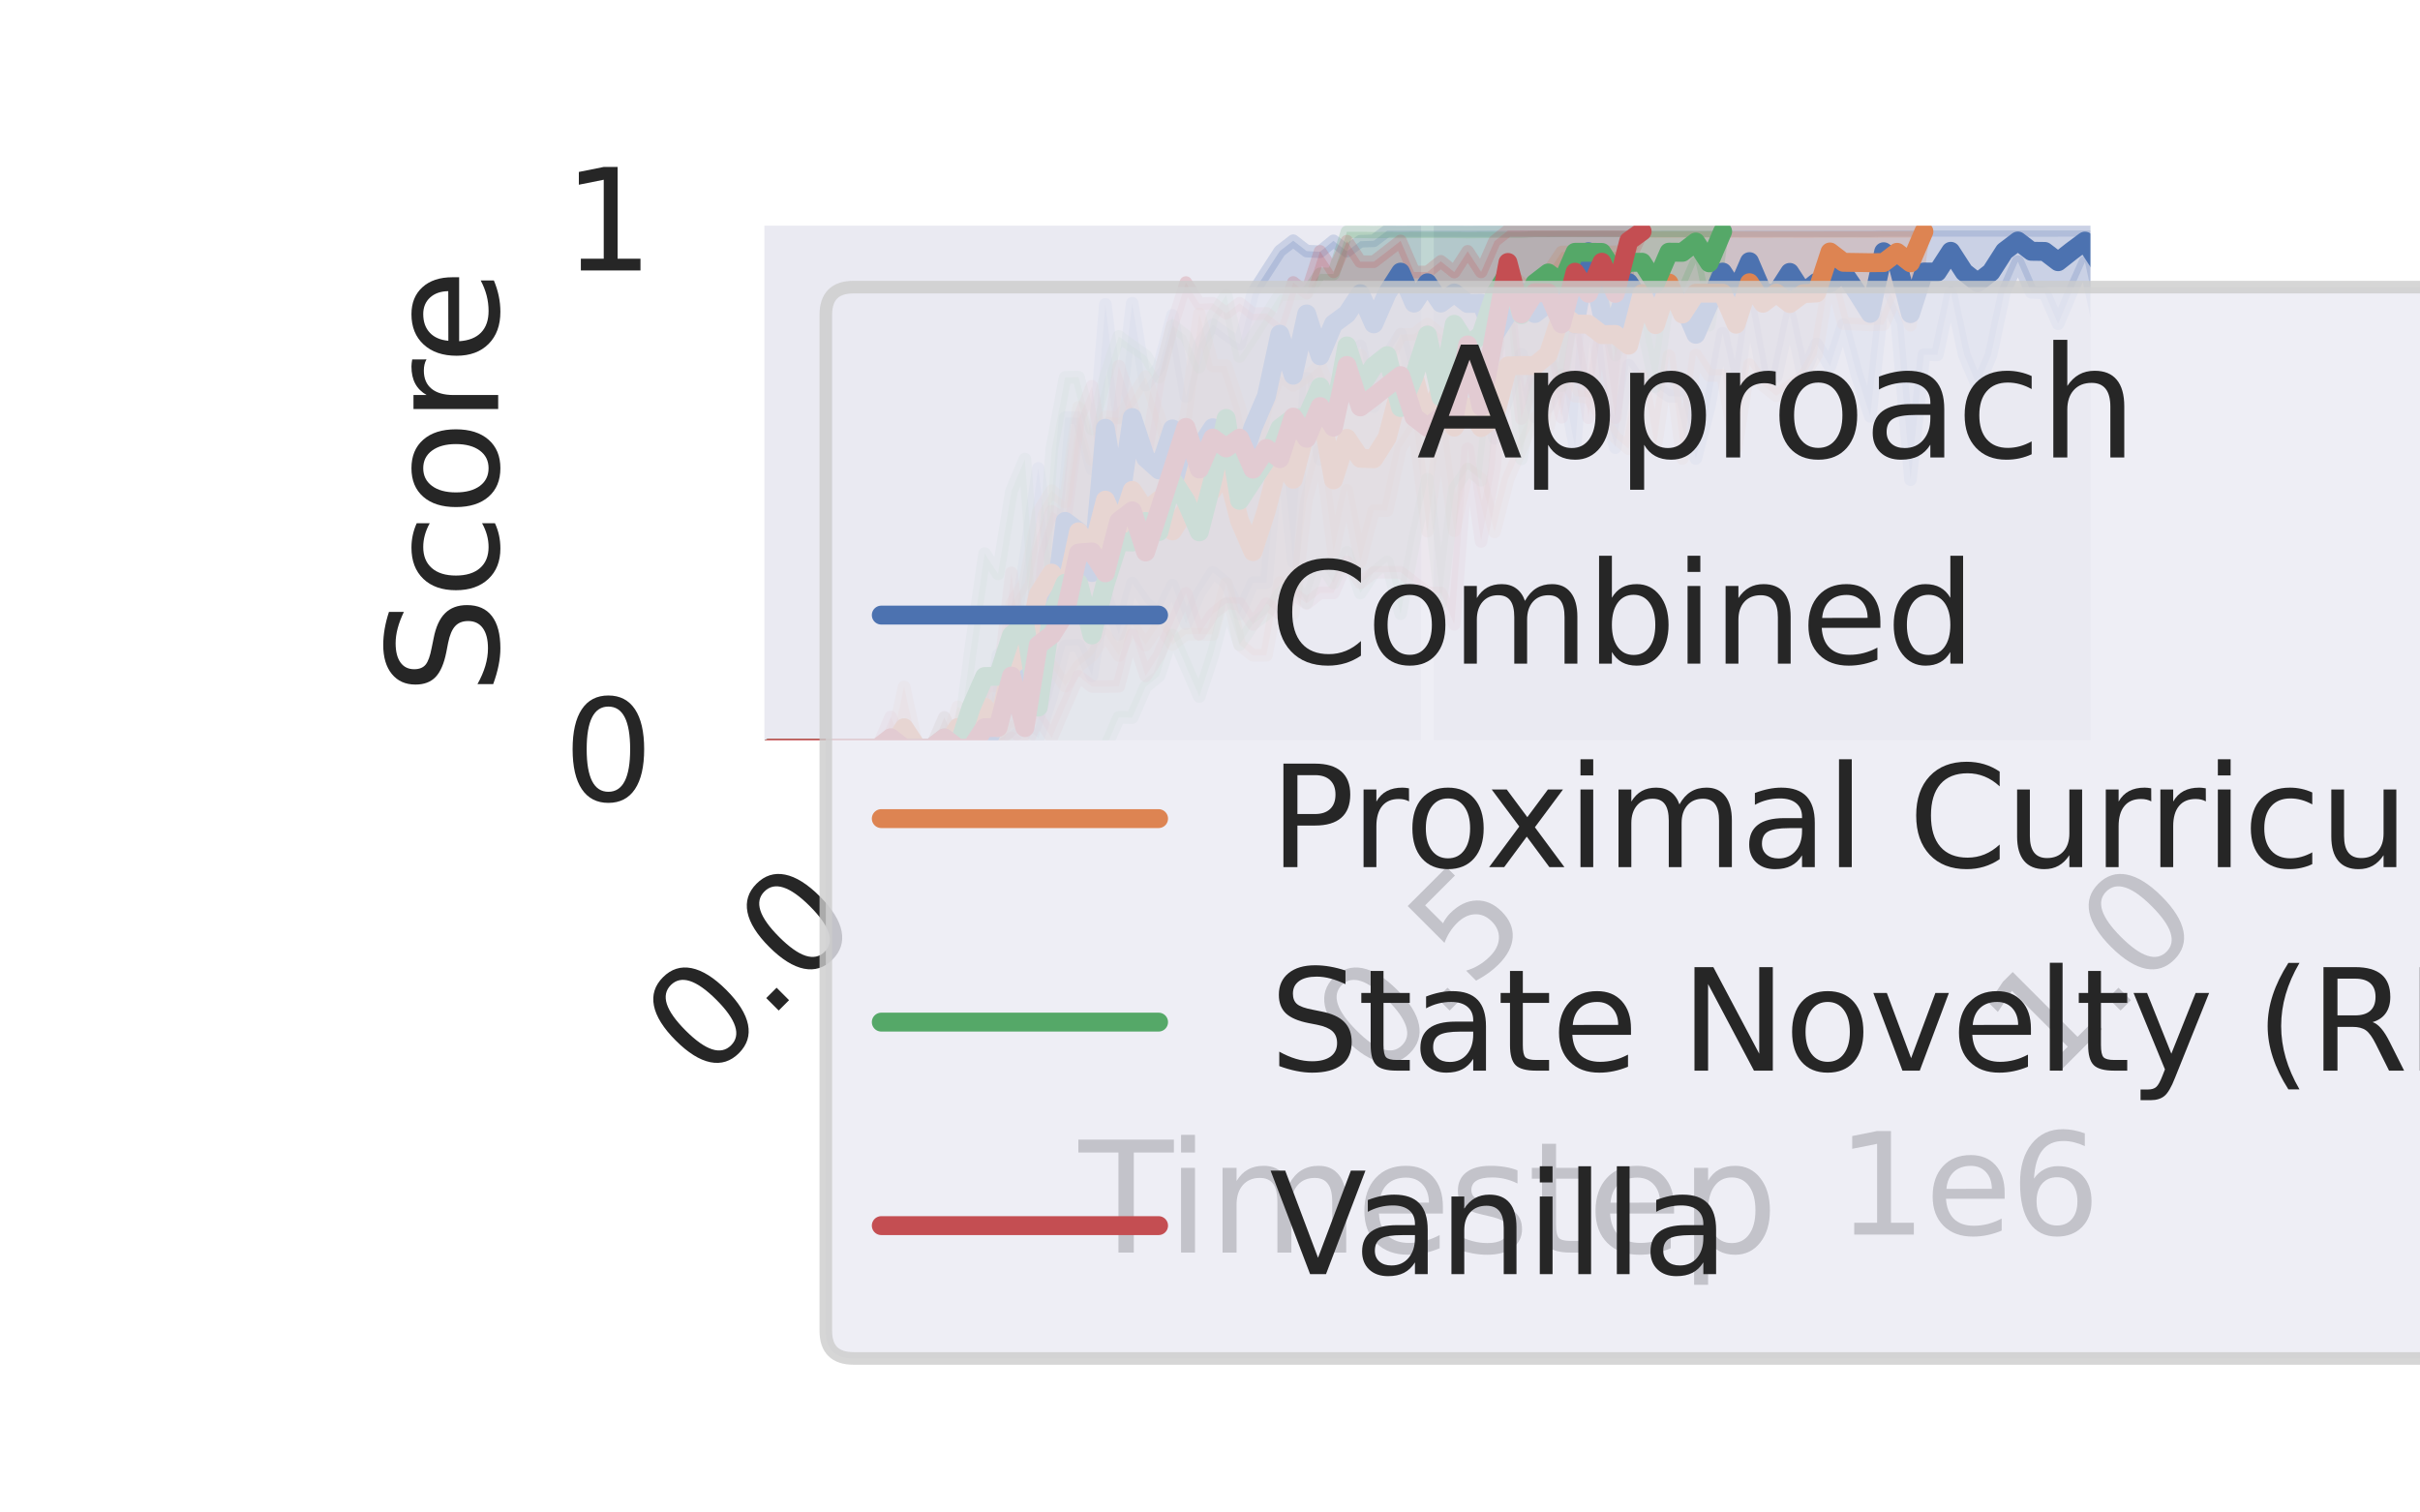 <?xml version="1.0" encoding="utf-8" standalone="no"?>
<!DOCTYPE svg PUBLIC "-//W3C//DTD SVG 1.1//EN"
  "http://www.w3.org/Graphics/SVG/1.1/DTD/svg11.dtd">
<svg xmlns:xlink="http://www.w3.org/1999/xlink" width="288pt" height="180pt" viewBox="0 0 288 180" xmlns="http://www.w3.org/2000/svg" version="1.1">
 <defs>
  <style type="text/css">*{stroke-linejoin: round; stroke-linecap: butt}</style>
 </defs>
 <g id="figure_1">
  <g id="patch_1">
   <path d="M 0 180 
L 288 180 
L 288 0 
L 0 0 
z
" style="fill: #ffffff"/>
  </g>
  <g id="axes_1">
   <g id="patch_2">
    <path d="M 90.03 89.042 
L 249.723 89.042 
L 249.723 25.92 
L 90.03 25.92 
z
" style="fill: #eaeaf2"/>
   </g>
   <g id="matplotlib.axis_1">
    <g id="xtick_1">
     <g id="line2d_1">
      <path d="M 90.03 89.042 
L 90.03 25.92 
" clip-path="url(#p65c3cc6897)" style="fill: none; stroke: #ffffff; stroke-width: 1.5; stroke-linecap: round"/>
     </g>
     <g id="text_1">
      <!-- 0.0 -->
      <g style="fill: #262626" transform="translate(83.972 128.962) rotate(-45) scale(0.165 -0.165)">
       <defs>
        <path id="DejaVuSans-30" d="M 2034 4250 
Q 1547 4250 1301 3770 
Q 1056 3291 1056 2328 
Q 1056 1369 1301 889 
Q 1547 409 2034 409 
Q 2525 409 2770 889 
Q 3016 1369 3016 2328 
Q 3016 3291 2770 3770 
Q 2525 4250 2034 4250 
z
M 2034 4750 
Q 2819 4750 3233 4129 
Q 3647 3509 3647 2328 
Q 3647 1150 3233 529 
Q 2819 -91 2034 -91 
Q 1250 -91 836 529 
Q 422 1150 422 2328 
Q 422 3509 836 4129 
Q 1250 4750 2034 4750 
z
" transform="scale(0.016)"/>
        <path id="DejaVuSans-2e" d="M 684 794 
L 1344 794 
L 1344 0 
L 684 0 
L 684 794 
z
" transform="scale(0.016)"/>
       </defs>
       <use xlink:href="#DejaVuSans-30"/>
       <use xlink:href="#DejaVuSans-2e" x="63.623"/>
       <use xlink:href="#DejaVuSans-30" x="95.41"/>
      </g>
     </g>
    </g>
    <g id="xtick_2">
     <g id="line2d_2">
      <path d="M 169.876 89.042 
L 169.876 25.92 
" clip-path="url(#p65c3cc6897)" style="fill: none; stroke: #ffffff; stroke-width: 1.5; stroke-linecap: round"/>
     </g>
     <g id="text_2">
      <!-- 0.5 -->
      <g style="fill: #262626" transform="translate(163.818 128.962) rotate(-45) scale(0.165 -0.165)">
       <defs>
        <path id="DejaVuSans-35" d="M 691 4666 
L 3169 4666 
L 3169 4134 
L 1269 4134 
L 1269 2991 
Q 1406 3038 1543 3061 
Q 1681 3084 1819 3084 
Q 2600 3084 3056 2656 
Q 3513 2228 3513 1497 
Q 3513 744 3044 326 
Q 2575 -91 1722 -91 
Q 1428 -91 1123 -41 
Q 819 9 494 109 
L 494 744 
Q 775 591 1075 516 
Q 1375 441 1709 441 
Q 2250 441 2565 725 
Q 2881 1009 2881 1497 
Q 2881 1984 2565 2268 
Q 2250 2553 1709 2553 
Q 1456 2553 1204 2497 
Q 953 2441 691 2322 
L 691 4666 
z
" transform="scale(0.016)"/>
       </defs>
       <use xlink:href="#DejaVuSans-30"/>
       <use xlink:href="#DejaVuSans-2e" x="63.623"/>
       <use xlink:href="#DejaVuSans-35" x="95.41"/>
      </g>
     </g>
    </g>
    <g id="xtick_3">
     <g id="line2d_3">
      <path d="M 249.723 89.042 
L 249.723 25.92 
" clip-path="url(#p65c3cc6897)" style="fill: none; stroke: #ffffff; stroke-width: 1.5; stroke-linecap: round"/>
     </g>
     <g id="text_3">
      <!-- 1.0 -->
      <g style="fill: #262626" transform="translate(243.665 128.962) rotate(-45) scale(0.165 -0.165)">
       <defs>
        <path id="DejaVuSans-31" d="M 794 531 
L 1825 531 
L 1825 4091 
L 703 3866 
L 703 4441 
L 1819 4666 
L 2450 4666 
L 2450 531 
L 3481 531 
L 3481 0 
L 794 0 
L 794 531 
z
" transform="scale(0.016)"/>
       </defs>
       <use xlink:href="#DejaVuSans-31"/>
       <use xlink:href="#DejaVuSans-2e" x="63.623"/>
       <use xlink:href="#DejaVuSans-30" x="95.41"/>
      </g>
     </g>
    </g>
    <g id="text_4">
     <!-- Timestep -->
     <g style="fill: #262626" transform="translate(128.388 149.065) scale(0.18 -0.18)">
      <defs>
       <path id="DejaVuSans-54" d="M -19 4666 
L 3928 4666 
L 3928 4134 
L 2272 4134 
L 2272 0 
L 1638 0 
L 1638 4134 
L -19 4134 
L -19 4666 
z
" transform="scale(0.016)"/>
       <path id="DejaVuSans-69" d="M 603 3500 
L 1178 3500 
L 1178 0 
L 603 0 
L 603 3500 
z
M 603 4863 
L 1178 4863 
L 1178 4134 
L 603 4134 
L 603 4863 
z
" transform="scale(0.016)"/>
       <path id="DejaVuSans-6d" d="M 3328 2828 
Q 3544 3216 3844 3400 
Q 4144 3584 4550 3584 
Q 5097 3584 5394 3201 
Q 5691 2819 5691 2113 
L 5691 0 
L 5113 0 
L 5113 2094 
Q 5113 2597 4934 2840 
Q 4756 3084 4391 3084 
Q 3944 3084 3684 2787 
Q 3425 2491 3425 1978 
L 3425 0 
L 2847 0 
L 2847 2094 
Q 2847 2600 2669 2842 
Q 2491 3084 2119 3084 
Q 1678 3084 1418 2786 
Q 1159 2488 1159 1978 
L 1159 0 
L 581 0 
L 581 3500 
L 1159 3500 
L 1159 2956 
Q 1356 3278 1631 3431 
Q 1906 3584 2284 3584 
Q 2666 3584 2933 3390 
Q 3200 3197 3328 2828 
z
" transform="scale(0.016)"/>
       <path id="DejaVuSans-65" d="M 3597 1894 
L 3597 1613 
L 953 1613 
Q 991 1019 1311 708 
Q 1631 397 2203 397 
Q 2534 397 2845 478 
Q 3156 559 3463 722 
L 3463 178 
Q 3153 47 2828 -22 
Q 2503 -91 2169 -91 
Q 1331 -91 842 396 
Q 353 884 353 1716 
Q 353 2575 817 3079 
Q 1281 3584 2069 3584 
Q 2775 3584 3186 3129 
Q 3597 2675 3597 1894 
z
M 3022 2063 
Q 3016 2534 2758 2815 
Q 2500 3097 2075 3097 
Q 1594 3097 1305 2825 
Q 1016 2553 972 2059 
L 3022 2063 
z
" transform="scale(0.016)"/>
       <path id="DejaVuSans-73" d="M 2834 3397 
L 2834 2853 
Q 2591 2978 2328 3040 
Q 2066 3103 1784 3103 
Q 1356 3103 1142 2972 
Q 928 2841 928 2578 
Q 928 2378 1081 2264 
Q 1234 2150 1697 2047 
L 1894 2003 
Q 2506 1872 2764 1633 
Q 3022 1394 3022 966 
Q 3022 478 2636 193 
Q 2250 -91 1575 -91 
Q 1294 -91 989 -36 
Q 684 19 347 128 
L 347 722 
Q 666 556 975 473 
Q 1284 391 1588 391 
Q 1994 391 2212 530 
Q 2431 669 2431 922 
Q 2431 1156 2273 1281 
Q 2116 1406 1581 1522 
L 1381 1569 
Q 847 1681 609 1914 
Q 372 2147 372 2553 
Q 372 3047 722 3315 
Q 1072 3584 1716 3584 
Q 2034 3584 2315 3537 
Q 2597 3491 2834 3397 
z
" transform="scale(0.016)"/>
       <path id="DejaVuSans-74" d="M 1172 4494 
L 1172 3500 
L 2356 3500 
L 2356 3053 
L 1172 3053 
L 1172 1153 
Q 1172 725 1289 603 
Q 1406 481 1766 481 
L 2356 481 
L 2356 0 
L 1766 0 
Q 1100 0 847 248 
Q 594 497 594 1153 
L 594 3053 
L 172 3053 
L 172 3500 
L 594 3500 
L 594 4494 
L 1172 4494 
z
" transform="scale(0.016)"/>
       <path id="DejaVuSans-70" d="M 1159 525 
L 1159 -1331 
L 581 -1331 
L 581 3500 
L 1159 3500 
L 1159 2969 
Q 1341 3281 1617 3432 
Q 1894 3584 2278 3584 
Q 2916 3584 3314 3078 
Q 3713 2572 3713 1747 
Q 3713 922 3314 415 
Q 2916 -91 2278 -91 
Q 1894 -91 1617 61 
Q 1341 213 1159 525 
z
M 3116 1747 
Q 3116 2381 2855 2742 
Q 2594 3103 2138 3103 
Q 1681 3103 1420 2742 
Q 1159 2381 1159 1747 
Q 1159 1113 1420 752 
Q 1681 391 2138 391 
Q 2594 391 2855 752 
Q 3116 1113 3116 1747 
z
" transform="scale(0.016)"/>
      </defs>
      <use xlink:href="#DejaVuSans-54"/>
      <use xlink:href="#DejaVuSans-69" x="57.959"/>
      <use xlink:href="#DejaVuSans-6d" x="85.742"/>
      <use xlink:href="#DejaVuSans-65" x="183.154"/>
      <use xlink:href="#DejaVuSans-73" x="244.678"/>
      <use xlink:href="#DejaVuSans-74" x="296.777"/>
      <use xlink:href="#DejaVuSans-65" x="335.986"/>
      <use xlink:href="#DejaVuSans-70" x="397.51"/>
     </g>
    </g>
    <g id="text_5">
     <!-- 1e6 -->
     <g style="fill: #262626" transform="translate(218.574 146.925) scale(0.165 -0.165)">
      <defs>
       <path id="DejaVuSans-36" d="M 2113 2584 
Q 1688 2584 1439 2293 
Q 1191 2003 1191 1497 
Q 1191 994 1439 701 
Q 1688 409 2113 409 
Q 2538 409 2786 701 
Q 3034 994 3034 1497 
Q 3034 2003 2786 2293 
Q 2538 2584 2113 2584 
z
M 3366 4563 
L 3366 3988 
Q 3128 4100 2886 4159 
Q 2644 4219 2406 4219 
Q 1781 4219 1451 3797 
Q 1122 3375 1075 2522 
Q 1259 2794 1537 2939 
Q 1816 3084 2150 3084 
Q 2853 3084 3261 2657 
Q 3669 2231 3669 1497 
Q 3669 778 3244 343 
Q 2819 -91 2113 -91 
Q 1303 -91 875 529 
Q 447 1150 447 2328 
Q 447 3434 972 4092 
Q 1497 4750 2381 4750 
Q 2619 4750 2861 4703 
Q 3103 4656 3366 4563 
z
" transform="scale(0.016)"/>
      </defs>
      <use xlink:href="#DejaVuSans-31"/>
      <use xlink:href="#DejaVuSans-65" x="63.623"/>
      <use xlink:href="#DejaVuSans-36" x="125.146"/>
     </g>
    </g>
   </g>
   <g id="matplotlib.axis_2">
    <g id="ytick_1">
     <g id="line2d_4">
      <path d="M 90.03 89.042 
L 249.723 89.042 
" clip-path="url(#p65c3cc6897)" style="fill: none; stroke: #ffffff; stroke-width: 1.5; stroke-linecap: round"/>
     </g>
     <g id="text_6">
      <!-- 0 -->
      <g style="fill: #262626" transform="translate(67.032 95.31) scale(0.165 -0.165)">
       <use xlink:href="#DejaVuSans-30"/>
      </g>
     </g>
    </g>
    <g id="ytick_2">
     <g id="line2d_5">
      <path d="M 90.03 25.92 
L 249.723 25.92 
" clip-path="url(#p65c3cc6897)" style="fill: none; stroke: #ffffff; stroke-width: 1.5; stroke-linecap: round"/>
     </g>
     <g id="text_7">
      <!-- 1 -->
      <g style="fill: #262626" transform="translate(67.032 32.189) scale(0.165 -0.165)">
       <use xlink:href="#DejaVuSans-31"/>
      </g>
     </g>
    </g>
    <g id="text_8">
     <!-- Score -->
     <g style="fill: #262626" transform="translate(59.288 82.685) rotate(-90) scale(0.18 -0.18)">
      <defs>
       <path id="DejaVuSans-53" d="M 3425 4513 
L 3425 3897 
Q 3066 4069 2747 4153 
Q 2428 4238 2131 4238 
Q 1616 4238 1336 4038 
Q 1056 3838 1056 3469 
Q 1056 3159 1242 3001 
Q 1428 2844 1947 2747 
L 2328 2669 
Q 3034 2534 3370 2195 
Q 3706 1856 3706 1288 
Q 3706 609 3251 259 
Q 2797 -91 1919 -91 
Q 1588 -91 1214 -16 
Q 841 59 441 206 
L 441 856 
Q 825 641 1194 531 
Q 1563 422 1919 422 
Q 2459 422 2753 634 
Q 3047 847 3047 1241 
Q 3047 1584 2836 1778 
Q 2625 1972 2144 2069 
L 1759 2144 
Q 1053 2284 737 2584 
Q 422 2884 422 3419 
Q 422 4038 858 4394 
Q 1294 4750 2059 4750 
Q 2388 4750 2728 4690 
Q 3069 4631 3425 4513 
z
" transform="scale(0.016)"/>
       <path id="DejaVuSans-63" d="M 3122 3366 
L 3122 2828 
Q 2878 2963 2633 3030 
Q 2388 3097 2138 3097 
Q 1578 3097 1268 2742 
Q 959 2388 959 1747 
Q 959 1106 1268 751 
Q 1578 397 2138 397 
Q 2388 397 2633 464 
Q 2878 531 3122 666 
L 3122 134 
Q 2881 22 2623 -34 
Q 2366 -91 2075 -91 
Q 1284 -91 818 406 
Q 353 903 353 1747 
Q 353 2603 823 3093 
Q 1294 3584 2113 3584 
Q 2378 3584 2631 3529 
Q 2884 3475 3122 3366 
z
" transform="scale(0.016)"/>
       <path id="DejaVuSans-6f" d="M 1959 3097 
Q 1497 3097 1228 2736 
Q 959 2375 959 1747 
Q 959 1119 1226 758 
Q 1494 397 1959 397 
Q 2419 397 2687 759 
Q 2956 1122 2956 1747 
Q 2956 2369 2687 2733 
Q 2419 3097 1959 3097 
z
M 1959 3584 
Q 2709 3584 3137 3096 
Q 3566 2609 3566 1747 
Q 3566 888 3137 398 
Q 2709 -91 1959 -91 
Q 1206 -91 779 398 
Q 353 888 353 1747 
Q 353 2609 779 3096 
Q 1206 3584 1959 3584 
z
" transform="scale(0.016)"/>
       <path id="DejaVuSans-72" d="M 2631 2963 
Q 2534 3019 2420 3045 
Q 2306 3072 2169 3072 
Q 1681 3072 1420 2755 
Q 1159 2438 1159 1844 
L 1159 0 
L 581 0 
L 581 3500 
L 1159 3500 
L 1159 2956 
Q 1341 3275 1631 3429 
Q 1922 3584 2338 3584 
Q 2397 3584 2469 3576 
Q 2541 3569 2628 3553 
L 2631 2963 
z
" transform="scale(0.016)"/>
      </defs>
      <use xlink:href="#DejaVuSans-53"/>
      <use xlink:href="#DejaVuSans-63" x="63.477"/>
      <use xlink:href="#DejaVuSans-6f" x="118.457"/>
      <use xlink:href="#DejaVuSans-72" x="179.639"/>
      <use xlink:href="#DejaVuSans-65" x="218.502"/>
     </g>
    </g>
   </g>
   <g id="PolyCollection_1">
    <defs>
     <path id="maa506ac3ed" d="M 91.627 -90.958 
L 91.627 -90.958 
L 93.224 -90.958 
L 94.821 -90.958 
L 96.418 -90.958 
L 98.015 -90.958 
L 99.612 -90.958 
L 101.208 -90.958 
L 102.805 -90.958 
L 104.402 -90.958 
L 105.999 -90.958 
L 107.596 -90.958 
L 109.193 -90.958 
L 110.79 -90.958 
L 112.387 -90.958 
L 113.984 -90.958 
L 115.581 -90.958 
L 117.178 -90.958 
L 118.775 -90.958 
L 120.372 -92.171 
L 121.969 -93.362 
L 123.565 -92.192 
L 125.162 -97.13 
L 126.759 -103.129 
L 128.356 -103.215 
L 129.953 -99.57 
L 131.55 -109.389 
L 133.147 -104.518 
L 134.744 -110.61 
L 136.341 -108.228 
L 137.938 -106.931 
L 139.535 -110.373 
L 141.132 -105.752 
L 142.729 -109.376 
L 144.326 -111.877 
L 145.922 -110.625 
L 147.519 -106.921 
L 149.116 -110.658 
L 150.713 -110.639 
L 152.31 -129.174 
L 153.907 -113.157 
L 155.504 -135.004 
L 157.101 -125.312 
L 158.698 -130.351 
L 160.295 -135.049 
L 161.892 -138.862 
L 163.489 -131.594 
L 165.086 -137.676 
L 166.682 -140.248 
L 168.279 -134.061 
L 169.876 -138.871 
L 171.473 -134.103 
L 173.07 -135.273 
L 174.667 -131.577 
L 176.264 -134.091 
L 177.861 -127.85 
L 179.458 -132.782 
L 181.055 -137.832 
L 182.652 -130.39 
L 184.249 -131.573 
L 185.846 -135.43 
L 187.443 -126.694 
L 189.039 -147.526 
L 190.636 -132.843 
L 192.233 -126.726 
L 193.83 -136.53 
L 195.427 -134.142 
L 197.024 -134 
L 198.621 -132.851 
L 200.218 -132.819 
L 201.815 -125.431 
L 203.412 -131.608 
L 205.009 -140.327 
L 206.606 -132.899 
L 208.203 -143.963 
L 209.8 -135.331 
L 211.396 -135.202 
L 212.993 -142.621 
L 214.59 -135.282 
L 216.187 -139.066 
L 217.784 -136.427 
L 219.381 -141.378 
L 220.978 -135.465 
L 222.575 -130.442 
L 224.172 -145.021 
L 225.769 -141.426 
L 227.366 -122.915 
L 228.963 -137.788 
L 230.56 -137.77 
L 232.156 -145.169 
L 233.753 -137.77 
L 235.35 -133.99 
L 236.947 -137.729 
L 238.544 -145.206 
L 240.141 -148.856 
L 241.738 -145.202 
L 243.335 -145.128 
L 244.932 -141.468 
L 246.529 -145.24 
L 248.126 -148.814 
L 249.723 -141.447 
L 249.723 -152.58 
L 249.723 -152.58 
L 248.126 -152.58 
L 246.529 -152.576 
L 244.932 -152.576 
L 243.335 -152.575 
L 241.738 -152.576 
L 240.141 -152.578 
L 238.544 -152.578 
L 236.947 -152.578 
L 235.35 -152.578 
L 233.753 -152.576 
L 232.156 -152.576 
L 230.56 -152.578 
L 228.963 -152.578 
L 227.366 -152.576 
L 225.769 -152.578 
L 224.172 -152.578 
L 222.575 -152.541 
L 220.978 -152.546 
L 219.381 -152.541 
L 217.784 -152.541 
L 216.187 -152.546 
L 214.59 -152.546 
L 212.993 -152.546 
L 211.396 -152.546 
L 209.8 -152.546 
L 208.203 -152.551 
L 206.606 -152.541 
L 205.009 -152.546 
L 203.412 -152.534 
L 201.815 -152.541 
L 200.218 -152.546 
L 198.621 -152.541 
L 197.024 -152.546 
L 195.427 -152.546 
L 193.83 -152.546 
L 192.233 -152.541 
L 190.636 -152.546 
L 189.039 -152.541 
L 187.443 -152.546 
L 185.846 -152.546 
L 184.249 -152.528 
L 182.652 -152.541 
L 181.055 -152.546 
L 179.458 -152.541 
L 177.861 -152.551 
L 176.264 -152.546 
L 174.667 -152.546 
L 173.07 -152.546 
L 171.473 -152.546 
L 169.876 -152.546 
L 168.279 -152.546 
L 166.682 -152.546 
L 165.086 -152.541 
L 163.489 -151.346 
L 161.892 -151.291 
L 160.295 -150.101 
L 158.698 -151.337 
L 157.101 -150.039 
L 155.504 -150.117 
L 153.907 -151.355 
L 152.31 -150.124 
L 150.713 -147.651 
L 149.116 -145.16 
L 147.519 -139.05 
L 145.922 -140.195 
L 144.326 -141.357 
L 142.729 -139.013 
L 141.132 -132.803 
L 139.535 -142.479 
L 137.938 -136.351 
L 136.341 -134.164 
L 134.744 -143.908 
L 133.147 -130.307 
L 131.55 -143.775 
L 129.953 -124.162 
L 128.356 -130.289 
L 126.759 -130.295 
L 125.162 -111.907 
L 123.565 -124.263 
L 121.969 -113.141 
L 120.372 -103.277 
L 118.775 -102.017 
L 117.178 -90.958 
L 115.581 -90.958 
L 113.984 -90.958 
L 112.387 -90.958 
L 110.79 -90.958 
L 109.193 -90.958 
L 107.596 -90.958 
L 105.999 -90.958 
L 104.402 -90.958 
L 102.805 -90.958 
L 101.208 -90.958 
L 99.612 -90.958 
L 98.015 -90.958 
L 96.418 -90.958 
L 94.821 -90.958 
L 93.224 -90.958 
L 91.627 -90.958 
z
" style="stroke: #4c72b0; stroke-opacity: 0.2; stroke-width: 1.5"/>
    </defs>
    <g clip-path="url(#p65c3cc6897)">
     <use xlink:href="#maa506ac3ed" x="0" y="180" style="fill: #4c72b0; fill-opacity: 0.2; stroke: #4c72b0; stroke-opacity: 0.2; stroke-width: 1.5"/>
    </g>
   </g>
   <g id="PolyCollection_2">
    <defs>
     <path id="m07a700d496" d="M 91.627 -90.958 
L 91.627 -90.958 
L 93.224 -90.958 
L 94.821 -90.958 
L 96.418 -90.958 
L 98.015 -90.958 
L 99.612 -90.958 
L 101.208 -90.958 
L 102.805 -90.958 
L 104.402 -90.958 
L 105.999 -90.958 
L 107.596 -90.958 
L 109.193 -90.958 
L 110.79 -90.958 
L 112.387 -90.958 
L 113.984 -90.958 
L 115.581 -90.958 
L 117.178 -92.144 
L 118.775 -90.958 
L 120.372 -93.426 
L 121.969 -93.414 
L 123.565 -98.328 
L 125.162 -100.76 
L 126.759 -98.327 
L 128.356 -100.715 
L 129.953 -101.979 
L 131.55 -104.488 
L 133.147 -101.97 
L 134.744 -105.658 
L 136.341 -103.22 
L 137.938 -105.669 
L 139.535 -103.291 
L 141.132 -104.533 
L 142.729 -104.52 
L 144.326 -104.491 
L 145.922 -110.557 
L 147.519 -103.267 
L 149.116 -102 
L 150.713 -102.004 
L 152.31 -110.69 
L 153.907 -106.974 
L 155.504 -120.52 
L 157.101 -126.559 
L 158.698 -114.304 
L 160.295 -121.676 
L 161.892 -113.142 
L 163.489 -119.243 
L 165.086 -119.22 
L 166.682 -126.63 
L 168.279 -129.13 
L 169.876 -116.791 
L 171.473 -129.194 
L 173.07 -116.839 
L 174.667 -124.19 
L 176.264 -123 
L 177.861 -116.697 
L 179.458 -122.926 
L 181.055 -126.671 
L 182.652 -130.28 
L 184.249 -129.164 
L 185.846 -135.296 
L 187.443 -132.841 
L 189.039 -132.732 
L 190.636 -130.311 
L 192.233 -127.947 
L 193.83 -126.594 
L 195.427 -135.236 
L 197.024 -126.632 
L 198.621 -137.676 
L 200.218 -125.429 
L 201.815 -137.752 
L 203.412 -135.325 
L 205.009 -135.318 
L 206.606 -126.686 
L 208.203 -136.599 
L 209.8 -134.161 
L 211.396 -132.892 
L 212.993 -134.057 
L 214.59 -135.17 
L 216.187 -137.782 
L 217.784 -147.555 
L 219.381 -141.481 
L 220.978 -141.411 
L 222.575 -141.335 
L 224.172 -141.381 
L 225.769 -145.037 
L 227.366 -141.294 
L 228.963 -152.408 
L 228.963 -152.486 
L 228.963 -152.486 
L 227.366 -152.464 
L 225.769 -152.464 
L 224.172 -152.464 
L 222.575 -152.457 
L 220.978 -152.461 
L 219.381 -152.461 
L 217.784 -152.457 
L 216.187 -152.454 
L 214.59 -152.45 
L 212.993 -152.454 
L 211.396 -152.454 
L 209.8 -152.45 
L 208.203 -152.45 
L 206.606 -152.454 
L 205.009 -152.45 
L 203.412 -152.45 
L 201.815 -152.454 
L 200.218 -152.45 
L 198.621 -152.45 
L 197.024 -152.45 
L 195.427 -152.454 
L 193.83 -150.03 
L 192.233 -150.039 
L 190.636 -149.988 
L 189.039 -149.959 
L 187.443 -150.046 
L 185.846 -150.005 
L 184.249 -147.621 
L 182.652 -145.117 
L 181.055 -146.337 
L 179.458 -147.592 
L 177.861 -142.598 
L 176.264 -135.266 
L 174.667 -138.975 
L 173.07 -139.061 
L 171.473 -140.185 
L 169.876 -141.447 
L 168.279 -140.217 
L 166.682 -140.174 
L 165.086 -136.648 
L 163.489 -132.809 
L 161.892 -137.747 
L 160.295 -132.745 
L 158.698 -132.619 
L 157.101 -136.552 
L 155.504 -135.192 
L 153.907 -134.115 
L 152.31 -135.311 
L 150.713 -131.578 
L 149.116 -124.204 
L 147.519 -131.536 
L 145.922 -136.472 
L 144.326 -136.47 
L 142.729 -142.653 
L 141.132 -130.421 
L 139.535 -125.421 
L 137.938 -130.367 
L 136.341 -135.181 
L 134.744 -132.667 
L 133.147 -130.256 
L 131.55 -130.408 
L 129.953 -125.309 
L 128.356 -131.534 
L 126.759 -120.236 
L 125.162 -121.617 
L 123.565 -119.037 
L 121.969 -110.68 
L 120.372 -108.11 
L 118.775 -95.896 
L 117.178 -99.613 
L 115.581 -94.682 
L 113.984 -95.88 
L 112.387 -90.958 
L 110.79 -90.958 
L 109.193 -90.958 
L 107.596 -98.256 
L 105.999 -90.958 
L 104.402 -90.958 
L 102.805 -90.958 
L 101.208 -90.958 
L 99.612 -90.958 
L 98.015 -90.958 
L 96.418 -90.958 
L 94.821 -90.958 
L 93.224 -90.958 
L 91.627 -90.958 
z
" style="stroke: #dd8452; stroke-opacity: 0.2; stroke-width: 1.5"/>
    </defs>
    <g clip-path="url(#p65c3cc6897)">
     <use xlink:href="#m07a700d496" x="0" y="180" style="fill: #dd8452; fill-opacity: 0.2; stroke: #dd8452; stroke-opacity: 0.2; stroke-width: 1.5"/>
    </g>
   </g>
   <g id="PolyCollection_3">
    <defs>
     <path id="m47f9882ffa" d="M 91.627 -90.958 
L 91.627 -90.958 
L 93.224 -90.958 
L 94.821 -90.958 
L 96.418 -90.958 
L 98.015 -90.958 
L 99.612 -90.958 
L 101.208 -90.958 
L 102.805 -90.958 
L 104.402 -90.958 
L 105.999 -90.958 
L 107.596 -90.958 
L 109.193 -90.958 
L 110.79 -90.958 
L 112.387 -90.958 
L 113.984 -90.958 
L 115.581 -90.958 
L 117.178 -90.958 
L 118.775 -90.958 
L 120.372 -90.958 
L 121.969 -90.958 
L 123.565 -90.958 
L 125.162 -90.958 
L 126.759 -90.958 
L 128.356 -90.958 
L 129.953 -90.958 
L 131.55 -90.958 
L 133.147 -94.625 
L 134.744 -94.6 
L 136.341 -98.279 
L 137.938 -99.568 
L 139.535 -104.426 
L 141.132 -100.758 
L 142.729 -97.107 
L 144.326 -102.004 
L 145.922 -108.132 
L 147.519 -103.276 
L 149.116 -105.717 
L 150.713 -106.903 
L 152.31 -109.334 
L 153.907 -110.678 
L 155.504 -108.249 
L 157.101 -113.055 
L 158.698 -110.605 
L 160.295 -114.268 
L 161.892 -109.426 
L 163.489 -111.857 
L 165.086 -113.142 
L 166.682 -106.96 
L 168.279 -115.488 
L 169.876 -122.976 
L 171.473 -108.213 
L 173.07 -121.795 
L 174.667 -124.171 
L 176.264 -122.851 
L 177.861 -137.416 
L 179.458 -142.487 
L 181.055 -125.385 
L 182.652 -133.99 
L 184.249 -137.665 
L 185.846 -134.064 
L 187.443 -145.043 
L 189.039 -145.005 
L 190.636 -144.988 
L 192.233 -137.718 
L 193.83 -141.463 
L 195.427 -141.49 
L 197.024 -133.988 
L 198.621 -145.085 
L 200.218 -145.042 
L 201.815 -148.713 
L 203.412 -141.287 
L 205.009 -152.341 
L 205.009 -152.567 
L 205.009 -152.567 
L 203.412 -152.528 
L 201.815 -152.514 
L 200.218 -152.528 
L 198.621 -152.521 
L 197.024 -152.514 
L 195.427 -152.528 
L 193.83 -152.505 
L 192.233 -152.521 
L 190.636 -152.528 
L 189.039 -152.521 
L 187.443 -152.529 
L 185.846 -152.528 
L 184.249 -152.521 
L 182.652 -152.521 
L 181.055 -152.417 
L 179.458 -152.417 
L 177.861 -152.417 
L 176.264 -152.409 
L 174.667 -152.387 
L 173.07 -152.417 
L 171.473 -152.417 
L 169.876 -152.417 
L 168.279 -152.41 
L 166.682 -152.386 
L 165.086 -152.417 
L 163.489 -152.387 
L 161.892 -152.417 
L 160.295 -152.417 
L 158.698 -147.392 
L 157.101 -147.415 
L 155.504 -145.06 
L 153.907 -145 
L 152.31 -144.929 
L 150.713 -142.438 
L 149.116 -139.993 
L 147.519 -137.567 
L 145.922 -144.855 
L 144.326 -142.423 
L 142.729 -136.298 
L 141.132 -140.027 
L 139.535 -141.262 
L 137.938 -135.118 
L 136.341 -137.676 
L 134.744 -138.784 
L 133.147 -139.957 
L 131.55 -135.076 
L 129.953 -128.934 
L 128.356 -135.108 
L 126.759 -135.09 
L 125.162 -126.518 
L 123.565 -103.176 
L 121.969 -125.367 
L 120.372 -121.553 
L 118.775 -111.71 
L 117.178 -114.128 
L 115.581 -103.192 
L 113.984 -90.958 
L 112.387 -94.596 
L 110.79 -90.958 
L 109.193 -90.958 
L 107.596 -90.958 
L 105.999 -90.958 
L 104.402 -90.958 
L 102.805 -90.958 
L 101.208 -90.958 
L 99.612 -90.958 
L 98.015 -90.958 
L 96.418 -90.958 
L 94.821 -90.958 
L 93.224 -90.958 
L 91.627 -90.958 
z
" style="stroke: #55a868; stroke-opacity: 0.2; stroke-width: 1.5"/>
    </defs>
    <g clip-path="url(#p65c3cc6897)">
     <use xlink:href="#m47f9882ffa" x="0" y="180" style="fill: #55a868; fill-opacity: 0.2; stroke: #55a868; stroke-opacity: 0.2; stroke-width: 1.5"/>
    </g>
   </g>
   <g id="PolyCollection_4">
    <defs>
     <path id="mc0eb7cdab4" d="M 91.627 -90.958 
L 91.627 -90.958 
L 93.224 -90.958 
L 94.821 -90.958 
L 96.418 -90.958 
L 98.015 -90.958 
L 99.612 -90.958 
L 101.208 -90.958 
L 102.805 -90.958 
L 104.402 -90.958 
L 105.999 -90.958 
L 107.596 -90.958 
L 109.193 -90.958 
L 110.79 -90.958 
L 112.387 -90.958 
L 113.984 -90.958 
L 115.581 -90.958 
L 117.178 -90.958 
L 118.775 -90.958 
L 120.372 -92.182 
L 121.969 -90.958 
L 123.565 -94.646 
L 125.162 -92.178 
L 126.759 -95.925 
L 128.356 -99.528 
L 129.953 -98.291 
L 131.55 -98.284 
L 133.147 -98.315 
L 134.744 -104.478 
L 136.341 -99.557 
L 137.938 -102.04 
L 139.535 -105.696 
L 141.132 -109.391 
L 142.729 -104.511 
L 144.326 -106.93 
L 145.922 -108.203 
L 147.519 -108.164 
L 149.116 -105.696 
L 150.713 -108.169 
L 152.31 -106.956 
L 153.907 -109.403 
L 155.504 -108.167 
L 157.101 -109.44 
L 158.698 -109.442 
L 160.295 -113.141 
L 161.892 -110.637 
L 163.489 -111.871 
L 165.086 -111.892 
L 166.682 -111.894 
L 168.279 -110.671 
L 169.876 -109.426 
L 171.473 -109.423 
L 173.07 -105.703 
L 174.667 -126.604 
L 176.264 -115.568 
L 177.861 -124.25 
L 179.458 -144.844 
L 181.055 -130.192 
L 182.652 -135.303 
L 184.249 -137.693 
L 185.846 -130.332 
L 187.443 -140.181 
L 189.039 -130.286 
L 190.636 -141.376 
L 192.233 -130.307 
L 193.83 -148.924 
L 195.427 -152.353 
L 195.427 -152.567 
L 195.427 -152.567 
L 193.83 -152.569 
L 192.233 -152.567 
L 190.636 -152.569 
L 189.039 -152.569 
L 187.443 -152.567 
L 185.846 -152.571 
L 184.249 -152.567 
L 182.652 -152.569 
L 181.055 -152.571 
L 179.458 -152.569 
L 177.861 -151.296 
L 176.264 -147.642 
L 174.667 -150.091 
L 173.07 -147.621 
L 171.473 -148.901 
L 169.876 -147.63 
L 168.279 -147.635 
L 166.682 -151.326 
L 165.086 -150.082 
L 163.489 -148.856 
L 161.892 -148.856 
L 160.295 -151.298 
L 158.698 -147.646 
L 157.101 -150.087 
L 155.504 -145.121 
L 153.907 -146.387 
L 152.31 -141.481 
L 150.713 -142.711 
L 149.116 -142.642 
L 147.519 -143.913 
L 145.922 -142.708 
L 144.326 -143.922 
L 142.729 -143.855 
L 141.132 -146.375 
L 139.535 -141.419 
L 137.938 -135.156 
L 136.341 -125.542 
L 134.744 -131.625 
L 133.147 -136.415 
L 131.55 -124.153 
L 129.953 -134.039 
L 128.356 -130.078 
L 126.759 -118.023 
L 125.162 -119.178 
L 123.565 -114.217 
L 121.969 -98.315 
L 120.372 -111.825 
L 118.775 -98.389 
L 117.178 -98.283 
L 115.581 -90.958 
L 113.984 -90.958 
L 112.387 -94.65 
L 110.79 -90.958 
L 109.193 -90.958 
L 107.596 -90.958 
L 105.999 -94.676 
L 104.402 -90.958 
L 102.805 -90.958 
L 101.208 -90.958 
L 99.612 -90.958 
L 98.015 -90.958 
L 96.418 -90.958 
L 94.821 -90.958 
L 93.224 -90.958 
L 91.627 -90.958 
z
" style="stroke: #c44e52; stroke-opacity: 0.2; stroke-width: 1.5"/>
    </defs>
    <g clip-path="url(#p65c3cc6897)">
     <use xlink:href="#mc0eb7cdab4" x="0" y="180" style="fill: #c44e52; fill-opacity: 0.2; stroke: #c44e52; stroke-opacity: 0.2; stroke-width: 1.5"/>
    </g>
   </g>
   <g id="line2d_6">
    <path d="M 91.627 89.042 
L 93.224 89.042 
L 94.821 89.042 
L 96.418 89.042 
L 98.015 89.042 
L 99.612 89.042 
L 101.208 89.042 
L 102.805 89.042 
L 104.402 89.042 
L 105.999 89.042 
L 107.596 89.042 
L 109.193 89.042 
L 110.79 89.042 
L 112.387 89.042 
L 113.984 89.042 
L 115.581 89.042 
L 117.178 89.042 
L 118.775 85.356 
L 120.372 82.916 
L 121.969 76.81 
L 123.565 71.779 
L 125.162 74.308 
L 126.759 62.051 
L 128.356 63.244 
L 129.953 68.134 
L 131.55 50.968 
L 133.147 60.73 
L 134.744 49.691 
L 136.341 54.503 
L 137.938 55.924 
L 139.535 51.046 
L 141.132 58.273 
L 142.729 53.356 
L 144.326 50.908 
L 145.922 53.376 
L 147.519 55.803 
L 149.116 50.858 
L 150.713 47.157 
L 152.31 39.771 
L 153.907 44.654 
L 155.504 37.363 
L 157.101 42.349 
L 158.698 38.548 
L 160.295 37.367 
L 161.892 34.947 
L 163.489 38.542 
L 165.086 34.883 
L 166.682 32.386 
L 168.279 36.071 
L 169.876 33.654 
L 171.473 36.064 
L 173.07 34.865 
L 174.667 36.119 
L 176.264 36.089 
L 177.861 39.801 
L 179.458 37.305 
L 181.055 34.778 
L 182.652 37.317 
L 184.249 36.099 
L 185.846 34.799 
L 187.443 38.558 
L 189.039 29.957 
L 190.636 37.308 
L 192.233 38.537 
L 193.83 33.631 
L 195.427 36.06 
L 197.024 36.071 
L 198.621 34.869 
L 200.218 36.09 
L 201.815 39.782 
L 203.412 36.092 
L 205.009 32.383 
L 206.606 34.828 
L 208.203 31.136 
L 209.8 34.862 
L 211.396 34.901 
L 212.993 32.417 
L 214.59 34.872 
L 216.187 33.596 
L 217.784 33.672 
L 219.381 32.418 
L 220.978 34.762 
L 222.575 37.298 
L 224.172 29.959 
L 225.769 31.158 
L 227.366 37.328 
L 228.963 32.37 
L 230.56 32.376 
L 232.156 29.909 
L 233.753 32.376 
L 235.35 33.636 
L 236.947 32.39 
L 238.544 29.895 
L 240.141 28.681 
L 241.738 29.904 
L 243.335 29.924 
L 244.932 31.144 
L 246.529 29.886 
L 248.126 28.695 
L 249.723 31.151 
" clip-path="url(#p65c3cc6897)" style="fill: none; stroke: #4c72b0; stroke-width: 2.25; stroke-linecap: round"/>
   </g>
   <g id="line2d_7">
    <path d="M 91.627 89.042 
L 93.224 89.042 
L 94.821 89.042 
L 96.418 89.042 
L 98.015 89.042 
L 99.612 89.042 
L 101.208 89.042 
L 102.805 89.042 
L 104.402 89.042 
L 105.999 89.042 
L 107.596 86.609 
L 109.193 89.042 
L 110.79 89.042 
L 112.387 89.042 
L 113.984 86.581 
L 115.581 87.801 
L 117.178 84.162 
L 118.775 86.579 
L 120.372 79.232 
L 121.969 77.953 
L 123.565 70.718 
L 125.162 68.209 
L 126.759 70.673 
L 128.356 63.289 
L 129.953 65.771 
L 131.55 59.523 
L 133.147 63.255 
L 134.744 58.361 
L 136.341 60.799 
L 137.938 59.51 
L 139.535 63.186 
L 141.132 60.689 
L 142.729 54.587 
L 144.326 58.313 
L 145.922 55.831 
L 147.519 61.975 
L 149.116 65.65 
L 150.713 60.748 
L 152.31 54.533 
L 153.907 57.037 
L 155.504 50.918 
L 157.101 48.413 
L 158.698 57.113 
L 160.295 52.165 
L 161.892 54.54 
L 163.489 54.599 
L 165.086 52.076 
L 166.682 46.003 
L 168.279 44.725 
L 169.876 50.867 
L 171.473 45.906 
L 173.07 50.835 
L 174.667 48.431 
L 176.264 50.89 
L 177.861 49.73 
L 179.458 43.553 
L 181.055 43.496 
L 182.652 43.514 
L 184.249 42.198 
L 185.846 37.353 
L 187.443 38.557 
L 189.039 38.587 
L 190.636 39.824 
L 192.233 39.801 
L 193.83 41.081 
L 195.427 34.934 
L 197.024 38.635 
L 198.621 33.683 
L 200.218 37.369 
L 201.815 34.89 
L 203.412 34.885 
L 205.009 34.892 
L 206.606 38.58 
L 208.203 33.645 
L 209.8 36.09 
L 211.396 34.878 
L 212.993 36.131 
L 214.59 34.947 
L 216.187 34.867 
L 217.784 29.988 
L 219.381 31.215 
L 220.978 31.238 
L 222.575 31.264 
L 224.172 31.25 
L 225.769 30.03 
L 227.366 31.277 
L 228.963 27.553 
" clip-path="url(#p65c3cc6897)" style="fill: none; stroke: #dd8452; stroke-width: 2.25; stroke-linecap: round"/>
   </g>
   <g id="line2d_8">
    <path d="M 91.627 89.042 
L 93.224 89.042 
L 94.821 89.042 
L 96.418 89.042 
L 98.015 89.042 
L 99.612 89.042 
L 101.208 89.042 
L 102.805 89.042 
L 104.402 89.042 
L 105.999 89.042 
L 107.596 89.042 
L 109.193 89.042 
L 110.79 89.042 
L 112.387 87.829 
L 113.984 89.042 
L 115.581 84.152 
L 117.178 80.517 
L 118.775 80.482 
L 120.372 75.609 
L 121.969 74.317 
L 123.565 84.154 
L 125.162 73.124 
L 126.759 69.409 
L 128.356 69.391 
L 129.953 75.565 
L 131.55 69.423 
L 133.147 64.462 
L 134.744 64.505 
L 136.341 62.056 
L 137.938 63.26 
L 139.535 57.12 
L 141.132 59.608 
L 142.729 63.298 
L 144.326 57.145 
L 145.922 49.796 
L 147.519 59.549 
L 149.116 57.11 
L 150.713 54.686 
L 152.31 50.959 
L 153.907 49.752 
L 155.504 49.652 
L 157.101 46.039 
L 158.698 49.757 
L 160.295 41.165 
L 161.892 46.037 
L 163.489 43.576 
L 165.086 42.321 
L 166.682 48.503 
L 168.279 44.817 
L 169.876 39.874 
L 171.473 47.25 
L 173.07 38.597 
L 174.667 41.094 
L 176.264 39.844 
L 177.861 35.083 
L 179.458 32.534 
L 181.055 37.457 
L 182.652 33.711 
L 184.249 32.486 
L 185.846 33.686 
L 187.443 30.027 
L 189.039 30.027 
L 190.636 30.043 
L 192.233 32.468 
L 193.83 31.22 
L 195.427 31.211 
L 197.024 33.709 
L 198.621 30.012 
L 200.218 30.027 
L 201.815 28.803 
L 203.412 31.278 
L 205.009 27.541 
" clip-path="url(#p65c3cc6897)" style="fill: none; stroke: #55a868; stroke-width: 2.25; stroke-linecap: round"/>
   </g>
   <g id="line2d_9">
    <path d="M 91.627 89.042 
L 93.224 89.042 
L 94.821 89.042 
L 96.418 89.042 
L 98.015 89.042 
L 99.612 89.042 
L 101.208 89.042 
L 102.805 89.042 
L 104.402 89.042 
L 105.999 87.802 
L 107.596 89.042 
L 109.193 89.042 
L 110.79 89.042 
L 112.387 87.811 
L 113.984 89.042 
L 115.581 89.042 
L 117.178 86.6 
L 118.775 86.565 
L 120.372 80.455 
L 121.969 86.59 
L 123.565 76.769 
L 125.162 75.565 
L 126.759 73.026 
L 128.356 65.815 
L 129.953 65.686 
L 131.55 68.17 
L 133.147 62.024 
L 134.744 60.794 
L 136.341 65.687 
L 137.938 60.801 
L 139.535 55.868 
L 141.132 50.863 
L 142.729 55.817 
L 144.326 52.133 
L 145.922 53.308 
L 147.519 52.14 
L 149.116 55.831 
L 150.713 53.365 
L 152.31 54.588 
L 153.907 49.643 
L 155.504 52.161 
L 157.101 48.383 
L 158.698 50.833 
L 160.295 43.493 
L 161.892 48.427 
L 163.489 47.214 
L 165.086 45.957 
L 166.682 44.7 
L 168.279 49.626 
L 169.876 50.854 
L 171.473 49.597 
L 173.07 49.661 
L 174.667 41.051 
L 176.264 48.374 
L 177.861 39.768 
L 179.458 31.234 
L 181.055 37.358 
L 182.652 34.83 
L 184.249 34.847 
L 185.846 38.549 
L 187.443 32.395 
L 189.039 34.904 
L 190.636 31.207 
L 192.233 34.913 
L 193.83 28.691 
L 195.427 27.539 
" clip-path="url(#p65c3cc6897)" style="fill: none; stroke: #c44e52; stroke-width: 2.25; stroke-linecap: round"/>
   </g>
   <g id="line2d_10"/>
   <g id="line2d_11"/>
   <g id="line2d_12"/>
   <g id="line2d_13"/>
   <g id="patch_3">
    <path d="M 90.03 89.042 
L 90.03 25.92 
" style="fill: none; stroke: #ffffff; stroke-width: 1.875; stroke-linejoin: miter; stroke-linecap: square"/>
   </g>
   <g id="patch_4">
    <path d="M 249.723 89.042 
L 249.723 25.92 
" style="fill: none; stroke: #ffffff; stroke-width: 1.875; stroke-linejoin: miter; stroke-linecap: square"/>
   </g>
   <g id="patch_5">
    <path d="M 90.03 89.042 
L 249.723 89.042 
" style="fill: none; stroke: #ffffff; stroke-width: 1.875; stroke-linejoin: miter; stroke-linecap: square"/>
   </g>
   <g id="patch_6">
    <path d="M 90.03 25.92 
L 249.723 25.92 
" style="fill: none; stroke: #ffffff; stroke-width: 1.875; stroke-linejoin: miter; stroke-linecap: square"/>
   </g>
   <g id="legend_1">
    <g id="patch_7">
     <path d="M 101.58 161.666 
L 321.11 161.666 
Q 324.41 161.666 324.41 158.366 
L 324.41 37.47 
Q 324.41 34.17 321.11 34.17 
L 101.58 34.17 
Q 98.28 34.17 98.28 37.47 
L 98.28 158.366 
Q 98.28 161.666 101.58 161.666 
z
" style="fill: #eaeaf2; opacity: 0.8; stroke: #cccccc; stroke-width: 1.5; stroke-linejoin: miter"/>
    </g>
    <g id="text_9">
     <!-- Approach -->
     <g style="fill: #262626" transform="translate(168.589 54.447) scale(0.18 -0.18)">
      <defs>
       <path id="DejaVuSans-41" d="M 2188 4044 
L 1331 1722 
L 3047 1722 
L 2188 4044 
z
M 1831 4666 
L 2547 4666 
L 4325 0 
L 3669 0 
L 3244 1197 
L 1141 1197 
L 716 0 
L 50 0 
L 1831 4666 
z
" transform="scale(0.016)"/>
       <path id="DejaVuSans-61" d="M 2194 1759 
Q 1497 1759 1228 1600 
Q 959 1441 959 1056 
Q 959 750 1161 570 
Q 1363 391 1709 391 
Q 2188 391 2477 730 
Q 2766 1069 2766 1631 
L 2766 1759 
L 2194 1759 
z
M 3341 1997 
L 3341 0 
L 2766 0 
L 2766 531 
Q 2569 213 2275 61 
Q 1981 -91 1556 -91 
Q 1019 -91 701 211 
Q 384 513 384 1019 
Q 384 1609 779 1909 
Q 1175 2209 1959 2209 
L 2766 2209 
L 2766 2266 
Q 2766 2663 2505 2880 
Q 2244 3097 1772 3097 
Q 1472 3097 1187 3025 
Q 903 2953 641 2809 
L 641 3341 
Q 956 3463 1253 3523 
Q 1550 3584 1831 3584 
Q 2591 3584 2966 3190 
Q 3341 2797 3341 1997 
z
" transform="scale(0.016)"/>
       <path id="DejaVuSans-68" d="M 3513 2113 
L 3513 0 
L 2938 0 
L 2938 2094 
Q 2938 2591 2744 2837 
Q 2550 3084 2163 3084 
Q 1697 3084 1428 2787 
Q 1159 2491 1159 1978 
L 1159 0 
L 581 0 
L 581 4863 
L 1159 4863 
L 1159 2956 
Q 1366 3272 1645 3428 
Q 1925 3584 2291 3584 
Q 2894 3584 3203 3211 
Q 3513 2838 3513 2113 
z
" transform="scale(0.016)"/>
      </defs>
      <use xlink:href="#DejaVuSans-41"/>
      <use xlink:href="#DejaVuSans-70" x="68.408"/>
      <use xlink:href="#DejaVuSans-70" x="131.885"/>
      <use xlink:href="#DejaVuSans-72" x="195.361"/>
      <use xlink:href="#DejaVuSans-6f" x="234.225"/>
      <use xlink:href="#DejaVuSans-61" x="295.406"/>
      <use xlink:href="#DejaVuSans-63" x="356.686"/>
      <use xlink:href="#DejaVuSans-68" x="411.666"/>
     </g>
    </g>
    <g id="line2d_14">
     <path d="M 104.88 73.203 
L 121.38 73.203 
L 137.88 73.203 
" style="fill: none; stroke: #4c72b0; stroke-width: 2.25; stroke-linecap: round"/>
    </g>
    <g id="text_10">
     <!-- Combined -->
     <g style="fill: #262626" transform="translate(151.08 78.978) scale(0.165 -0.165)">
      <defs>
       <path id="DejaVuSans-43" d="M 4122 4306 
L 4122 3641 
Q 3803 3938 3442 4084 
Q 3081 4231 2675 4231 
Q 1875 4231 1450 3742 
Q 1025 3253 1025 2328 
Q 1025 1406 1450 917 
Q 1875 428 2675 428 
Q 3081 428 3442 575 
Q 3803 722 4122 1019 
L 4122 359 
Q 3791 134 3420 21 
Q 3050 -91 2638 -91 
Q 1578 -91 968 557 
Q 359 1206 359 2328 
Q 359 3453 968 4101 
Q 1578 4750 2638 4750 
Q 3056 4750 3426 4639 
Q 3797 4528 4122 4306 
z
" transform="scale(0.016)"/>
       <path id="DejaVuSans-62" d="M 3116 1747 
Q 3116 2381 2855 2742 
Q 2594 3103 2138 3103 
Q 1681 3103 1420 2742 
Q 1159 2381 1159 1747 
Q 1159 1113 1420 752 
Q 1681 391 2138 391 
Q 2594 391 2855 752 
Q 3116 1113 3116 1747 
z
M 1159 2969 
Q 1341 3281 1617 3432 
Q 1894 3584 2278 3584 
Q 2916 3584 3314 3078 
Q 3713 2572 3713 1747 
Q 3713 922 3314 415 
Q 2916 -91 2278 -91 
Q 1894 -91 1617 61 
Q 1341 213 1159 525 
L 1159 0 
L 581 0 
L 581 4863 
L 1159 4863 
L 1159 2969 
z
" transform="scale(0.016)"/>
       <path id="DejaVuSans-6e" d="M 3513 2113 
L 3513 0 
L 2938 0 
L 2938 2094 
Q 2938 2591 2744 2837 
Q 2550 3084 2163 3084 
Q 1697 3084 1428 2787 
Q 1159 2491 1159 1978 
L 1159 0 
L 581 0 
L 581 3500 
L 1159 3500 
L 1159 2956 
Q 1366 3272 1645 3428 
Q 1925 3584 2291 3584 
Q 2894 3584 3203 3211 
Q 3513 2838 3513 2113 
z
" transform="scale(0.016)"/>
       <path id="DejaVuSans-64" d="M 2906 2969 
L 2906 4863 
L 3481 4863 
L 3481 0 
L 2906 0 
L 2906 525 
Q 2725 213 2448 61 
Q 2172 -91 1784 -91 
Q 1150 -91 751 415 
Q 353 922 353 1747 
Q 353 2572 751 3078 
Q 1150 3584 1784 3584 
Q 2172 3584 2448 3432 
Q 2725 3281 2906 2969 
z
M 947 1747 
Q 947 1113 1208 752 
Q 1469 391 1925 391 
Q 2381 391 2643 752 
Q 2906 1113 2906 1747 
Q 2906 2381 2643 2742 
Q 2381 3103 1925 3103 
Q 1469 3103 1208 2742 
Q 947 2381 947 1747 
z
" transform="scale(0.016)"/>
      </defs>
      <use xlink:href="#DejaVuSans-43"/>
      <use xlink:href="#DejaVuSans-6f" x="69.824"/>
      <use xlink:href="#DejaVuSans-6d" x="131.006"/>
      <use xlink:href="#DejaVuSans-62" x="228.418"/>
      <use xlink:href="#DejaVuSans-69" x="291.895"/>
      <use xlink:href="#DejaVuSans-6e" x="319.678"/>
      <use xlink:href="#DejaVuSans-65" x="383.057"/>
      <use xlink:href="#DejaVuSans-64" x="444.58"/>
     </g>
    </g>
    <g id="line2d_15">
     <path d="M 104.88 97.422 
L 121.38 97.422 
L 137.88 97.422 
" style="fill: none; stroke: #dd8452; stroke-width: 2.25; stroke-linecap: round"/>
    </g>
    <g id="text_11">
     <!-- Proximal Curriculum -->
     <g style="fill: #262626" transform="translate(151.08 103.197) scale(0.165 -0.165)">
      <defs>
       <path id="DejaVuSans-50" d="M 1259 4147 
L 1259 2394 
L 2053 2394 
Q 2494 2394 2734 2622 
Q 2975 2850 2975 3272 
Q 2975 3691 2734 3919 
Q 2494 4147 2053 4147 
L 1259 4147 
z
M 628 4666 
L 2053 4666 
Q 2838 4666 3239 4311 
Q 3641 3956 3641 3272 
Q 3641 2581 3239 2228 
Q 2838 1875 2053 1875 
L 1259 1875 
L 1259 0 
L 628 0 
L 628 4666 
z
" transform="scale(0.016)"/>
       <path id="DejaVuSans-78" d="M 3513 3500 
L 2247 1797 
L 3578 0 
L 2900 0 
L 1881 1375 
L 863 0 
L 184 0 
L 1544 1831 
L 300 3500 
L 978 3500 
L 1906 2253 
L 2834 3500 
L 3513 3500 
z
" transform="scale(0.016)"/>
       <path id="DejaVuSans-6c" d="M 603 4863 
L 1178 4863 
L 1178 0 
L 603 0 
L 603 4863 
z
" transform="scale(0.016)"/>
       <path id="DejaVuSans-20" transform="scale(0.016)"/>
       <path id="DejaVuSans-75" d="M 544 1381 
L 544 3500 
L 1119 3500 
L 1119 1403 
Q 1119 906 1312 657 
Q 1506 409 1894 409 
Q 2359 409 2629 706 
Q 2900 1003 2900 1516 
L 2900 3500 
L 3475 3500 
L 3475 0 
L 2900 0 
L 2900 538 
Q 2691 219 2414 64 
Q 2138 -91 1772 -91 
Q 1169 -91 856 284 
Q 544 659 544 1381 
z
M 1991 3584 
L 1991 3584 
z
" transform="scale(0.016)"/>
      </defs>
      <use xlink:href="#DejaVuSans-50"/>
      <use xlink:href="#DejaVuSans-72" x="58.553"/>
      <use xlink:href="#DejaVuSans-6f" x="97.416"/>
      <use xlink:href="#DejaVuSans-78" x="155.473"/>
      <use xlink:href="#DejaVuSans-69" x="214.652"/>
      <use xlink:href="#DejaVuSans-6d" x="242.436"/>
      <use xlink:href="#DejaVuSans-61" x="339.848"/>
      <use xlink:href="#DejaVuSans-6c" x="401.127"/>
      <use xlink:href="#DejaVuSans-20" x="428.91"/>
      <use xlink:href="#DejaVuSans-43" x="460.697"/>
      <use xlink:href="#DejaVuSans-75" x="530.521"/>
      <use xlink:href="#DejaVuSans-72" x="593.9"/>
      <use xlink:href="#DejaVuSans-72" x="633.264"/>
      <use xlink:href="#DejaVuSans-69" x="674.377"/>
      <use xlink:href="#DejaVuSans-63" x="702.16"/>
      <use xlink:href="#DejaVuSans-75" x="757.141"/>
      <use xlink:href="#DejaVuSans-6c" x="820.52"/>
      <use xlink:href="#DejaVuSans-75" x="848.303"/>
      <use xlink:href="#DejaVuSans-6d" x="911.682"/>
     </g>
    </g>
    <g id="line2d_16">
     <path d="M 104.88 121.641 
L 121.38 121.641 
L 137.88 121.641 
" style="fill: none; stroke: #55a868; stroke-width: 2.25; stroke-linecap: round"/>
    </g>
    <g id="text_12">
     <!-- State Novelty (RND) -->
     <g style="fill: #262626" transform="translate(151.08 127.416) scale(0.165 -0.165)">
      <defs>
       <path id="DejaVuSans-4e" d="M 628 4666 
L 1478 4666 
L 3547 763 
L 3547 4666 
L 4159 4666 
L 4159 0 
L 3309 0 
L 1241 3903 
L 1241 0 
L 628 0 
L 628 4666 
z
" transform="scale(0.016)"/>
       <path id="DejaVuSans-76" d="M 191 3500 
L 800 3500 
L 1894 563 
L 2988 3500 
L 3597 3500 
L 2284 0 
L 1503 0 
L 191 3500 
z
" transform="scale(0.016)"/>
       <path id="DejaVuSans-79" d="M 2059 -325 
Q 1816 -950 1584 -1140 
Q 1353 -1331 966 -1331 
L 506 -1331 
L 506 -850 
L 844 -850 
Q 1081 -850 1212 -737 
Q 1344 -625 1503 -206 
L 1606 56 
L 191 3500 
L 800 3500 
L 1894 763 
L 2988 3500 
L 3597 3500 
L 2059 -325 
z
" transform="scale(0.016)"/>
       <path id="DejaVuSans-28" d="M 1984 4856 
Q 1566 4138 1362 3434 
Q 1159 2731 1159 2009 
Q 1159 1288 1364 580 
Q 1569 -128 1984 -844 
L 1484 -844 
Q 1016 -109 783 600 
Q 550 1309 550 2009 
Q 550 2706 781 3412 
Q 1013 4119 1484 4856 
L 1984 4856 
z
" transform="scale(0.016)"/>
       <path id="DejaVuSans-52" d="M 2841 2188 
Q 3044 2119 3236 1894 
Q 3428 1669 3622 1275 
L 4263 0 
L 3584 0 
L 2988 1197 
Q 2756 1666 2539 1819 
Q 2322 1972 1947 1972 
L 1259 1972 
L 1259 0 
L 628 0 
L 628 4666 
L 2053 4666 
Q 2853 4666 3247 4331 
Q 3641 3997 3641 3322 
Q 3641 2881 3436 2590 
Q 3231 2300 2841 2188 
z
M 1259 4147 
L 1259 2491 
L 2053 2491 
Q 2509 2491 2742 2702 
Q 2975 2913 2975 3322 
Q 2975 3731 2742 3939 
Q 2509 4147 2053 4147 
L 1259 4147 
z
" transform="scale(0.016)"/>
       <path id="DejaVuSans-44" d="M 1259 4147 
L 1259 519 
L 2022 519 
Q 2988 519 3436 956 
Q 3884 1394 3884 2338 
Q 3884 3275 3436 3711 
Q 2988 4147 2022 4147 
L 1259 4147 
z
M 628 4666 
L 1925 4666 
Q 3281 4666 3915 4102 
Q 4550 3538 4550 2338 
Q 4550 1131 3912 565 
Q 3275 0 1925 0 
L 628 0 
L 628 4666 
z
" transform="scale(0.016)"/>
       <path id="DejaVuSans-29" d="M 513 4856 
L 1013 4856 
Q 1481 4119 1714 3412 
Q 1947 2706 1947 2009 
Q 1947 1309 1714 600 
Q 1481 -109 1013 -844 
L 513 -844 
Q 928 -128 1133 580 
Q 1338 1288 1338 2009 
Q 1338 2731 1133 3434 
Q 928 4138 513 4856 
z
" transform="scale(0.016)"/>
      </defs>
      <use xlink:href="#DejaVuSans-53"/>
      <use xlink:href="#DejaVuSans-74" x="63.477"/>
      <use xlink:href="#DejaVuSans-61" x="102.686"/>
      <use xlink:href="#DejaVuSans-74" x="163.965"/>
      <use xlink:href="#DejaVuSans-65" x="203.174"/>
      <use xlink:href="#DejaVuSans-20" x="264.697"/>
      <use xlink:href="#DejaVuSans-4e" x="296.484"/>
      <use xlink:href="#DejaVuSans-6f" x="371.289"/>
      <use xlink:href="#DejaVuSans-76" x="432.471"/>
      <use xlink:href="#DejaVuSans-65" x="491.65"/>
      <use xlink:href="#DejaVuSans-6c" x="553.174"/>
      <use xlink:href="#DejaVuSans-74" x="580.957"/>
      <use xlink:href="#DejaVuSans-79" x="620.166"/>
      <use xlink:href="#DejaVuSans-20" x="679.346"/>
      <use xlink:href="#DejaVuSans-28" x="711.133"/>
      <use xlink:href="#DejaVuSans-52" x="750.146"/>
      <use xlink:href="#DejaVuSans-4e" x="819.629"/>
      <use xlink:href="#DejaVuSans-44" x="894.434"/>
      <use xlink:href="#DejaVuSans-29" x="971.436"/>
     </g>
    </g>
    <g id="line2d_17">
     <path d="M 104.88 145.86 
L 121.38 145.86 
L 137.88 145.86 
" style="fill: none; stroke: #c44e52; stroke-width: 2.25; stroke-linecap: round"/>
    </g>
    <g id="text_13">
     <!-- Vanilla -->
     <g style="fill: #262626" transform="translate(151.08 151.635) scale(0.165 -0.165)">
      <defs>
       <path id="DejaVuSans-56" d="M 1831 0 
L 50 4666 
L 709 4666 
L 2188 738 
L 3669 4666 
L 4325 4666 
L 2547 0 
L 1831 0 
z
" transform="scale(0.016)"/>
      </defs>
      <use xlink:href="#DejaVuSans-56"/>
      <use xlink:href="#DejaVuSans-61" x="60.658"/>
      <use xlink:href="#DejaVuSans-6e" x="121.938"/>
      <use xlink:href="#DejaVuSans-69" x="185.316"/>
      <use xlink:href="#DejaVuSans-6c" x="213.1"/>
      <use xlink:href="#DejaVuSans-6c" x="240.883"/>
      <use xlink:href="#DejaVuSans-61" x="268.666"/>
     </g>
    </g>
   </g>
  </g>
 </g>
 <defs>
  <clipPath id="p65c3cc6897">
   <rect x="90.03" y="25.92" width="159.693" height="63.122"/>
  </clipPath>
 </defs>
</svg>
